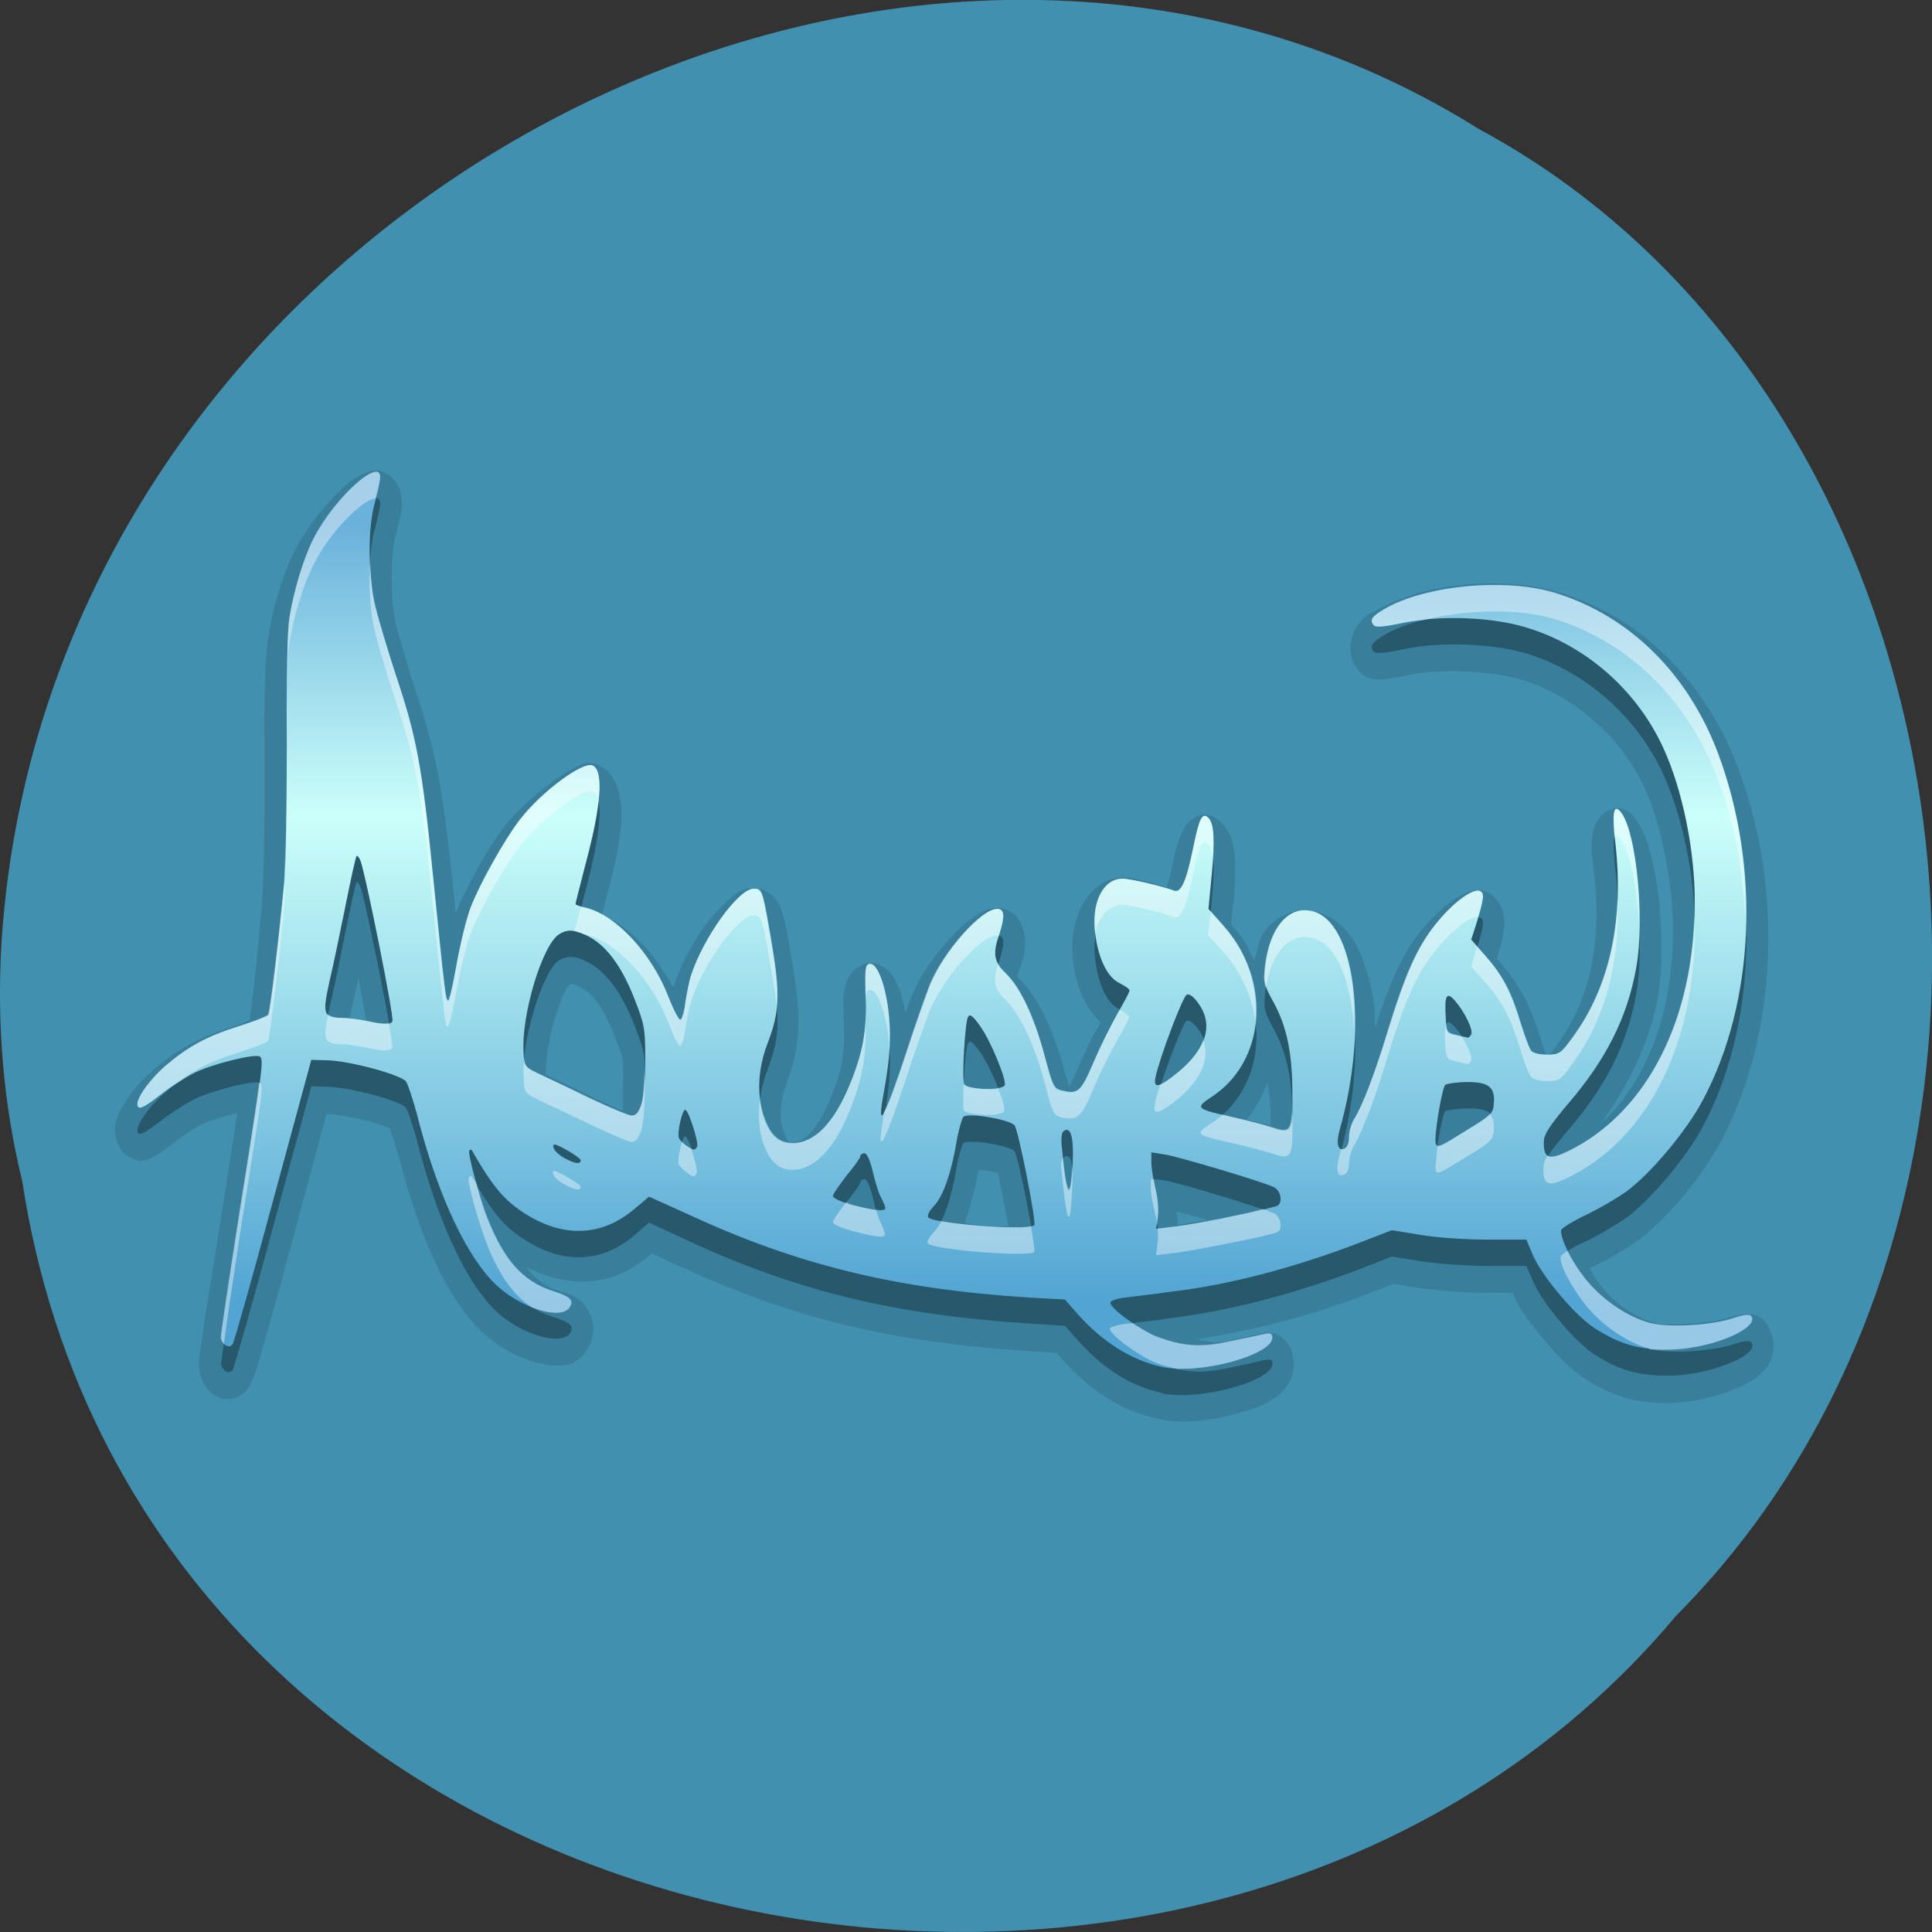 
<svg xmlns="http://www.w3.org/2000/svg" xmlns:xlink="http://www.w3.org/1999/xlink" width="16px" height="16px" viewBox="0 0 16 16" version="1.1">
<rect x="0" y="0" width="16" height="16" fill="#333333" stroke="none"/>
<defs>
<linearGradient id="linear0" gradientUnits="userSpaceOnUse" x1="0" y1="18" x2="0" y2="47.637" gradientTransform="matrix(0.176,0,0,0.217,-0.625,0.449)">
<stop offset="0" style="stop-color:rgb(41.569%,69.412%,85.882%);stop-opacity:1;"/>
<stop offset="0.374" style="stop-color:rgb(79.608%,100%,98.039%);stop-opacity:1;"/>
<stop offset="1" style="stop-color:rgb(32.157%,64.314%,82.745%);stop-opacity:1;"/>
</linearGradient>
</defs>
<g id="surface1">
<path style=" stroke:none;fill-rule:nonzero;fill:rgb(25.49%,56.471%,69.02%);fill-opacity:1;" d="M 0.184 9.781 C 1.176 16.285 9.988 18.027 13.879 13.383 C 17.305 9.938 16.453 3.336 12.25 1.07 C 7.426 -1.957 0.395 1.789 0.012 7.812 C -0.027 8.477 0.027 9.141 0.184 9.781 Z M 0.184 9.781 "/>
<path style=" stroke:none;fill-rule:nonzero;fill:rgb(0%,0%,0%);fill-opacity:0.122;" d="M 3.039 3.914 C 2.914 3.953 2.828 4.043 2.727 4.156 C 2.621 4.27 2.516 4.414 2.438 4.566 C 2.34 4.762 2.258 5.035 2.219 5.293 C 2.191 5.48 2.188 5.797 2.191 6.387 C 2.195 6.859 2.18 7.402 2.168 7.5 C 2.148 7.738 2.121 8.004 2.098 8.211 C 2.086 8.309 2.074 8.391 2.066 8.449 C 2.027 8.465 1.988 8.484 1.938 8.5 C 1.656 8.586 1.465 8.688 1.258 8.871 C 1.176 8.945 1.105 9.023 1.055 9.102 C 1.027 9.145 1 9.18 0.98 9.23 C 0.961 9.285 0.926 9.375 0.988 9.496 C 1.02 9.566 1.117 9.617 1.168 9.613 C 1.219 9.609 1.246 9.594 1.273 9.578 C 1.324 9.551 1.375 9.516 1.449 9.457 C 1.496 9.418 1.609 9.344 1.668 9.312 C 1.719 9.289 1.848 9.246 1.953 9.219 C 1.957 9.219 1.961 9.219 1.965 9.219 C 1.941 9.387 1.898 9.648 1.812 10.203 C 1.77 10.477 1.727 10.734 1.695 10.922 C 1.684 11.02 1.672 11.098 1.664 11.156 C 1.66 11.184 1.656 11.203 1.652 11.223 C 1.648 11.242 1.648 11.227 1.648 11.289 C 1.648 11.418 1.707 11.512 1.777 11.555 C 1.848 11.602 1.969 11.605 2.047 11.508 C 2.078 11.469 2.078 11.461 2.082 11.453 C 2.086 11.445 2.086 11.438 2.086 11.434 C 2.09 11.422 2.094 11.418 2.098 11.406 C 2.105 11.387 2.117 11.363 2.125 11.332 C 2.145 11.266 2.172 11.176 2.203 11.066 C 2.266 10.848 2.348 10.551 2.434 10.23 L 2.703 9.227 L 2.707 9.227 C 2.781 9.227 2.93 9.254 3.055 9.285 C 3.117 9.305 3.18 9.324 3.219 9.34 C 3.227 9.344 3.227 9.344 3.23 9.348 C 3.234 9.359 3.238 9.367 3.242 9.383 C 3.262 9.441 3.285 9.523 3.309 9.605 C 3.48 10.254 3.707 10.766 4 11.039 C 4.129 11.156 4.277 11.234 4.418 11.277 C 4.488 11.297 4.559 11.312 4.629 11.309 C 4.699 11.309 4.781 11.293 4.855 11.188 C 4.875 11.156 4.91 11.102 4.914 11.012 C 4.918 10.922 4.863 10.832 4.828 10.793 C 4.75 10.719 4.699 10.711 4.613 10.684 C 4.5 10.648 4.426 10.582 4.352 10.488 C 4.691 10.668 5.059 10.664 5.355 10.414 L 5.359 10.414 L 5.398 10.379 L 5.645 10.496 C 5.648 10.496 5.648 10.496 5.652 10.496 C 6.562 10.918 7.395 11.117 8.512 11.188 L 8.746 11.203 L 8.797 11.258 C 9.031 11.52 9.297 11.688 9.59 11.75 C 9.785 11.797 10.02 11.766 10.227 11.711 C 10.332 11.684 10.426 11.652 10.508 11.609 C 10.547 11.586 10.586 11.562 10.625 11.52 C 10.66 11.48 10.715 11.41 10.715 11.297 C 10.715 11.27 10.711 11.227 10.695 11.18 C 10.676 11.133 10.641 11.09 10.602 11.066 C 10.523 11.02 10.48 11.039 10.441 11.047 C 10.41 11.051 10.281 11.078 10.16 11.105 C 10.051 11.133 9.977 11.098 9.898 11.094 C 10.352 11.02 10.824 10.91 11.316 10.719 L 11.543 10.633 L 11.734 10.664 C 11.734 10.664 11.738 10.664 11.738 10.664 C 11.891 10.688 12.141 10.707 12.32 10.707 L 12.527 10.707 L 12.531 10.711 C 12.531 10.715 12.531 10.719 12.531 10.719 C 12.59 10.855 12.688 10.98 12.797 11.105 C 12.902 11.234 13.016 11.348 13.125 11.418 C 13.363 11.574 13.59 11.633 13.883 11.617 C 14.07 11.605 14.262 11.551 14.406 11.488 C 14.48 11.453 14.535 11.426 14.594 11.363 C 14.625 11.336 14.66 11.297 14.68 11.215 C 14.703 11.133 14.672 11.012 14.625 10.957 C 14.578 10.895 14.531 10.887 14.5 10.883 C 14.469 10.879 14.449 10.887 14.43 10.887 C 14.387 10.895 14.348 10.902 14.301 10.914 C 14.172 10.961 13.801 10.98 13.707 10.957 C 13.562 10.918 13.379 10.801 13.27 10.664 C 13.227 10.617 13.195 10.555 13.164 10.5 C 13.176 10.496 13.184 10.492 13.195 10.488 C 13.309 10.434 13.457 10.352 13.559 10.277 C 13.805 10.098 14.094 9.75 14.254 9.449 C 14.719 8.57 14.773 7.371 14.395 6.363 C 14.125 5.637 13.586 5.113 12.926 4.91 C 12.461 4.766 11.801 4.82 11.398 5.055 C 11.336 5.086 11.297 5.102 11.238 5.184 C 11.211 5.223 11.176 5.309 11.184 5.395 C 11.191 5.477 11.227 5.52 11.25 5.551 C 11.301 5.609 11.344 5.617 11.375 5.625 C 11.406 5.629 11.434 5.625 11.457 5.625 C 11.512 5.621 11.578 5.609 11.664 5.59 C 11.922 5.535 12.355 5.555 12.602 5.629 C 13.047 5.766 13.43 6.113 13.621 6.527 C 13.758 6.828 13.855 7.312 13.855 7.703 C 13.855 8.395 13.637 8.957 13.258 9.305 C 13.488 8.98 13.656 8.648 13.727 8.273 C 13.77 8.035 13.766 7.75 13.742 7.484 C 13.73 7.352 13.707 7.223 13.68 7.113 C 13.652 7 13.625 6.898 13.559 6.805 C 13.531 6.77 13.516 6.711 13.406 6.695 C 13.352 6.691 13.273 6.73 13.242 6.777 C 13.207 6.828 13.195 6.871 13.191 6.902 C 13.168 7.023 13.188 7.098 13.203 7.242 C 13.266 7.828 13.164 8.281 12.898 8.648 C 12.848 8.723 12.816 8.742 12.828 8.734 C 12.84 8.727 12.859 8.727 12.812 8.727 C 12.809 8.727 12.805 8.73 12.801 8.727 C 12.789 8.695 12.773 8.656 12.762 8.613 C 12.68 8.34 12.582 8.148 12.422 7.969 L 12.395 7.941 C 12.426 7.84 12.445 7.777 12.453 7.695 C 12.461 7.656 12.465 7.598 12.438 7.527 C 12.41 7.453 12.355 7.406 12.32 7.391 C 12.238 7.352 12.188 7.379 12.141 7.398 C 12.094 7.414 12.051 7.441 12.008 7.473 C 11.926 7.535 11.844 7.613 11.762 7.715 C 11.613 7.898 11.508 8.148 11.387 8.512 C 11.383 8.457 11.387 8.395 11.383 8.34 C 11.355 8.152 11.312 7.977 11.234 7.832 C 11.156 7.688 11.031 7.578 10.887 7.547 C 10.738 7.516 10.582 7.578 10.48 7.703 C 10.426 7.766 10.418 7.871 10.387 7.953 C 10.344 7.875 10.316 7.793 10.254 7.723 L 10.195 7.656 L 10.211 7.492 C 10.211 7.492 10.215 7.492 10.215 7.492 C 10.23 7.34 10.23 7.227 10.227 7.125 C 10.223 7.023 10.207 6.906 10.121 6.82 C 10.09 6.785 10.023 6.734 9.941 6.75 C 9.859 6.77 9.816 6.84 9.793 6.887 C 9.746 6.98 9.73 7.059 9.703 7.188 C 9.688 7.277 9.672 7.309 9.66 7.348 C 9.617 7.336 9.582 7.32 9.535 7.309 C 9.445 7.285 9.379 7.27 9.297 7.266 C 9.164 7.266 9.039 7.359 8.969 7.484 C 8.898 7.613 8.871 7.766 8.883 7.926 C 8.902 8.152 8.984 8.344 9.117 8.469 C 9.113 8.473 9.113 8.473 9.109 8.477 C 9.047 8.582 8.961 8.762 8.902 8.906 C 8.867 8.98 8.867 8.98 8.855 9 C 8.848 8.969 8.844 8.969 8.824 8.898 C 8.73 8.551 8.609 8.27 8.438 8.102 C 8.402 8.066 8.414 8.07 8.418 8.098 C 8.422 8.121 8.418 8.109 8.438 8.043 C 8.469 7.957 8.496 7.887 8.488 7.77 C 8.484 7.711 8.457 7.633 8.406 7.578 C 8.355 7.527 8.297 7.52 8.258 7.52 C 8.16 7.52 8.102 7.566 8.039 7.613 C 7.973 7.66 7.91 7.723 7.852 7.789 C 7.727 7.926 7.613 8.09 7.543 8.266 C 7.531 8.289 7.512 8.359 7.5 8.395 C 7.484 8.324 7.473 8.25 7.449 8.191 C 7.43 8.145 7.406 8.094 7.367 8.051 C 7.324 8.004 7.25 7.961 7.168 7.98 C 7.141 7.988 7.078 8.016 7.043 8.07 C 7.004 8.125 6.996 8.172 6.992 8.211 C 6.98 8.289 6.984 8.355 6.988 8.469 C 6.996 8.73 6.977 8.863 6.875 9.102 C 6.762 9.375 6.652 9.461 6.562 9.461 C 6.535 9.461 6.535 9.461 6.531 9.453 C 6.523 9.449 6.512 9.43 6.492 9.379 C 6.449 9.27 6.453 9.133 6.52 8.957 C 6.625 8.676 6.637 8.434 6.574 8.055 C 6.531 7.797 6.516 7.676 6.48 7.566 C 6.465 7.512 6.434 7.441 6.371 7.398 C 6.309 7.352 6.258 7.355 6.238 7.355 C 6.129 7.355 6.074 7.418 6.012 7.473 C 5.953 7.527 5.895 7.59 5.836 7.668 C 5.73 7.816 5.637 7.996 5.574 8.176 C 5.422 7.898 5.223 7.676 4.984 7.578 C 4.996 7.531 5.008 7.488 5.023 7.43 C 5.09 7.184 5.133 6.98 5.145 6.812 C 5.148 6.727 5.145 6.656 5.129 6.574 C 5.109 6.492 5.062 6.387 4.973 6.344 C 4.848 6.285 4.797 6.34 4.738 6.371 C 4.676 6.402 4.617 6.441 4.551 6.492 C 4.418 6.594 4.277 6.715 4.172 6.852 C 4.031 7.035 3.871 7.332 3.773 7.566 C 3.77 7.52 3.77 7.527 3.766 7.477 C 3.668 6.531 3.621 6.258 3.438 5.711 C 3.371 5.5 3.289 5.219 3.273 5.148 C 3.23 4.934 3.238 4.578 3.273 4.449 C 3.289 4.398 3.297 4.348 3.309 4.305 C 3.316 4.262 3.328 4.25 3.328 4.176 C 3.328 4.141 3.324 4.098 3.309 4.047 C 3.289 4 3.25 3.949 3.207 3.926 C 3.129 3.875 3.074 3.898 3.039 3.91 Z M 2.969 8.105 C 2.992 8.23 3.016 8.348 3.031 8.449 C 2.988 8.441 2.945 8.434 2.895 8.43 C 2.898 8.418 2.898 8.418 2.902 8.402 C 2.914 8.336 2.945 8.211 2.969 8.105 Z M 4.73 8.145 C 4.875 8.184 4.98 8.293 5.094 8.594 C 5.172 8.793 5.16 8.73 5.16 8.996 C 5.16 9.074 5.16 9.145 5.156 9.199 C 5.094 9.172 5.012 9.137 4.93 9.098 C 4.758 9.012 4.57 8.926 4.52 8.898 C 4.516 8.805 4.543 8.605 4.594 8.438 C 4.621 8.352 4.652 8.27 4.676 8.215 C 4.703 8.16 4.734 8.137 4.711 8.152 C 4.723 8.145 4.73 8.145 4.73 8.145 Z M 2.129 8.422 C 2.133 8.422 2.133 8.43 2.129 8.43 C 2.129 8.43 2.121 8.438 2.121 8.438 C 2.121 8.438 2.129 8.422 2.129 8.422 Z M 12.117 8.605 C 12.113 8.617 12.098 8.629 12.086 8.641 C 12.082 8.641 12.082 8.641 12.078 8.641 L 12.078 8.648 C 12.066 8.656 12.062 8.668 12.047 8.676 C 12.043 8.676 12.043 8.676 12.043 8.676 C 12.035 8.676 12.035 8.672 12.031 8.676 C 12.031 8.668 12.027 8.672 12.031 8.668 C 12.039 8.652 12.047 8.648 12.051 8.641 C 12.059 8.637 12.062 8.625 12.07 8.621 C 12.07 8.617 12.082 8.617 12.086 8.613 C 12.09 8.609 12.109 8.613 12.117 8.605 Z M 10.496 8.961 C 10.512 9.051 10.523 9.141 10.523 9.273 C 10.523 9.297 10.523 9.301 10.523 9.32 C 10.465 9.305 10.398 9.289 10.324 9.273 C 10.402 9.176 10.457 9.078 10.496 8.961 Z M 5.75 9.516 C 5.777 9.52 5.766 9.523 5.77 9.523 C 5.805 9.586 5.793 9.57 5.789 9.578 C 5.781 9.59 5.77 9.602 5.75 9.613 C 5.746 9.613 5.746 9.609 5.742 9.613 C 5.723 9.625 5.688 9.621 5.656 9.617 C 5.645 9.617 5.637 9.625 5.621 9.617 C 5.617 9.617 5.621 9.613 5.617 9.613 C 5.621 9.605 5.613 9.609 5.617 9.598 C 5.625 9.582 5.629 9.578 5.641 9.566 C 5.652 9.551 5.668 9.512 5.75 9.516 Z M 4.75 9.641 C 4.762 9.684 4.754 9.801 4.711 9.855 C 4.676 9.898 4.664 9.887 4.645 9.891 C 4.637 9.871 4.629 9.871 4.629 9.828 C 4.629 9.773 4.68 9.672 4.727 9.645 C 4.734 9.645 4.73 9.648 4.738 9.645 C 4.742 9.645 4.742 9.641 4.75 9.641 Z M 8.102 9.688 C 8.125 9.688 8.141 9.691 8.164 9.695 C 8.199 9.699 8.234 9.707 8.262 9.715 C 8.266 9.723 8.266 9.73 8.27 9.742 C 8.285 9.812 8.305 9.91 8.324 10.008 C 8.332 10.062 8.34 10.105 8.352 10.156 C 8.285 10.156 8.219 10.156 8.141 10.148 C 8.086 10.145 8.039 10.137 7.988 10.129 C 8.031 10.008 8.07 9.875 8.098 9.715 C 8.098 9.703 8.102 9.695 8.102 9.688 Z M 9.742 10.035 C 9.809 10.051 9.883 10.07 10 10.102 C 9.906 10.117 9.801 10.137 9.754 10.145 C 9.75 10.105 9.75 10.07 9.742 10.035 Z M 9.742 10.035 "/>
<path style=" stroke:none;fill-rule:nonzero;fill:rgb(0%,0%,0%);fill-opacity:0.302;" d="M 9.621 11.535 C 9.363 11.48 9.125 11.328 8.918 11.09 L 8.82 10.98 L 8.527 10.961 C 7.422 10.891 6.609 10.695 5.711 10.281 L 5.375 10.125 L 5.254 10.23 C 4.988 10.457 4.672 10.473 4.355 10.273 C 4.18 10.164 4.082 10.051 3.906 9.742 C 3.902 9.734 3.895 9.738 3.887 9.746 C 3.871 9.77 3.969 10.133 4.043 10.316 C 4.18 10.656 4.332 10.828 4.57 10.902 C 4.73 10.953 4.758 10.984 4.719 11.043 C 4.648 11.148 4.312 11.051 4.113 10.863 C 3.875 10.641 3.645 10.16 3.477 9.535 C 3.434 9.363 3.379 9.199 3.363 9.176 C 3.324 9.117 2.91 9.008 2.719 9 L 2.578 8.996 L 2.262 10.16 C 2.09 10.797 1.938 11.332 1.926 11.348 C 1.895 11.387 1.832 11.348 1.832 11.289 C 1.832 11.262 1.902 10.793 1.988 10.242 C 2.18 9.039 2.184 8.992 2.152 8.969 C 2.113 8.941 1.754 9.031 1.605 9.105 C 1.535 9.141 1.422 9.215 1.352 9.266 C 1.207 9.379 1.156 9.41 1.141 9.379 C 1.117 9.332 1.223 9.176 1.359 9.055 C 1.555 8.883 1.711 8.797 1.984 8.711 C 2.105 8.676 2.211 8.633 2.223 8.621 C 2.238 8.602 2.309 8.012 2.355 7.523 C 2.367 7.379 2.375 6.867 2.375 6.387 C 2.371 5.801 2.379 5.453 2.398 5.332 C 2.434 5.109 2.512 4.844 2.594 4.684 C 2.762 4.348 3.152 3.992 3.148 4.172 C 3.148 4.199 3.129 4.293 3.105 4.375 C 3.047 4.582 3.047 4.941 3.102 5.203 C 3.125 5.312 3.203 5.578 3.273 5.793 C 3.453 6.328 3.496 6.562 3.59 7.508 C 3.688 8.465 3.691 8.504 3.715 8.504 C 3.723 8.504 3.754 8.367 3.781 8.203 C 3.812 8.039 3.863 7.828 3.898 7.734 C 3.969 7.547 4.176 7.176 4.305 7.008 C 4.48 6.777 4.828 6.52 4.91 6.555 C 5 6.598 4.98 6.887 4.852 7.363 C 4.805 7.547 4.766 7.699 4.766 7.707 C 4.766 7.711 4.801 7.723 4.848 7.734 C 5.098 7.789 5.398 8.109 5.535 8.469 C 5.578 8.582 5.625 8.668 5.637 8.664 C 5.652 8.656 5.668 8.594 5.676 8.52 C 5.688 8.445 5.707 8.344 5.723 8.297 C 5.824 7.984 6.117 7.578 6.242 7.578 C 6.316 7.578 6.316 7.582 6.402 8.094 C 6.461 8.457 6.453 8.605 6.355 8.863 C 6.273 9.078 6.266 9.297 6.332 9.477 C 6.383 9.621 6.453 9.684 6.566 9.684 C 6.746 9.684 6.906 9.52 7.035 9.203 C 7.145 8.941 7.18 8.754 7.168 8.465 C 7.164 8.242 7.168 8.211 7.199 8.199 C 7.258 8.188 7.324 8.344 7.355 8.566 C 7.383 8.773 7.375 8.961 7.32 9.258 C 7.254 9.613 7.328 9.48 7.512 8.918 C 7.586 8.699 7.672 8.449 7.707 8.367 C 7.82 8.094 8.129 7.746 8.258 7.746 C 8.32 7.746 8.324 7.805 8.277 7.953 C 8.219 8.117 8.23 8.18 8.332 8.277 C 8.453 8.398 8.566 8.641 8.652 8.961 C 8.723 9.219 8.73 9.234 8.801 9.25 C 8.93 9.281 8.953 9.258 9.059 9.008 C 9.117 8.879 9.207 8.695 9.258 8.605 C 9.312 8.512 9.355 8.43 9.355 8.418 C 9.355 8.41 9.316 8.383 9.27 8.359 C 9.164 8.309 9.086 8.137 9.066 7.906 C 9.047 7.668 9.145 7.492 9.297 7.492 C 9.363 7.496 9.629 7.559 9.723 7.594 C 9.781 7.617 9.824 7.516 9.883 7.238 C 9.93 6.996 9.957 6.941 10.008 6.992 C 10.055 7.043 10.062 7.172 10.035 7.465 L 10.008 7.746 L 10.137 7.887 C 10.535 8.336 10.484 9.008 10.031 9.305 C 9.895 9.391 9.902 9.398 10.219 9.473 C 10.324 9.496 10.465 9.531 10.527 9.555 C 10.699 9.609 10.707 9.594 10.703 9.27 C 10.703 8.938 10.656 8.715 10.543 8.512 C 10.469 8.375 10.465 8.352 10.477 8.23 C 10.512 7.902 10.664 7.719 10.859 7.762 C 11.223 7.836 11.336 8.719 11.098 9.562 C 11.062 9.684 11.078 9.758 11.137 9.73 C 11.16 9.719 11.172 9.68 11.172 9.633 C 11.172 9.586 11.191 9.52 11.215 9.484 C 11.285 9.375 11.391 9.094 11.492 8.766 C 11.641 8.281 11.738 8.062 11.891 7.871 C 12.031 7.695 12.199 7.57 12.258 7.598 C 12.297 7.617 12.289 7.66 12.227 7.867 L 12.184 8 L 12.301 8.133 C 12.445 8.293 12.516 8.43 12.594 8.688 C 12.629 8.793 12.664 8.898 12.68 8.918 C 12.691 8.938 12.75 8.953 12.812 8.953 C 12.914 8.953 12.926 8.945 13.035 8.797 C 13.332 8.379 13.449 7.848 13.379 7.211 C 13.348 6.941 13.363 6.863 13.43 6.953 C 13.555 7.125 13.621 7.836 13.551 8.23 C 13.477 8.645 13.301 8.996 12.98 9.367 C 12.824 9.555 12.785 9.609 12.785 9.68 C 12.785 9.816 12.828 9.828 12.992 9.746 C 13.641 9.426 14.035 8.652 14.035 7.699 C 14.039 7.266 13.934 6.762 13.777 6.418 C 13.559 5.938 13.137 5.566 12.648 5.414 C 12.363 5.328 11.926 5.312 11.633 5.375 C 11.465 5.41 11.391 5.418 11.375 5.395 C 11.34 5.352 11.363 5.316 11.473 5.254 C 11.809 5.062 12.48 5.004 12.887 5.129 C 13.5 5.32 13.984 5.801 14.23 6.461 C 14.582 7.398 14.531 8.523 14.105 9.324 C 13.973 9.578 13.668 9.938 13.469 10.086 C 13.387 10.141 13.238 10.23 13.133 10.281 C 13.027 10.328 12.938 10.383 12.93 10.402 C 12.914 10.461 13.02 10.676 13.141 10.824 C 13.281 10.992 13.484 11.125 13.668 11.172 C 13.824 11.215 14.176 11.191 14.355 11.133 C 14.438 11.105 14.488 11.098 14.504 11.117 C 14.578 11.211 14.211 11.371 13.879 11.391 C 13.602 11.402 13.426 11.359 13.207 11.219 C 13.047 11.117 12.773 10.793 12.695 10.609 L 12.641 10.484 L 12.32 10.484 C 12.145 10.484 11.895 10.465 11.766 10.445 L 11.527 10.406 L 11.266 10.508 C 10.715 10.719 10.184 10.855 9.684 10.918 C 9.547 10.938 9.383 10.957 9.316 10.965 C 9.25 10.973 9.195 10.992 9.195 11.004 C 9.195 11.055 9.438 11.23 9.574 11.285 C 9.801 11.371 9.953 11.379 10.195 11.324 C 10.316 11.301 10.441 11.27 10.477 11.262 C 10.523 11.254 10.539 11.262 10.539 11.293 C 10.539 11.441 9.922 11.605 9.621 11.539 Z M 8.566 10.363 C 8.582 10.332 8.434 9.574 8.402 9.535 C 8.363 9.484 8.008 9.43 7.977 9.469 C 7.965 9.484 7.938 9.578 7.922 9.668 C 7.879 9.93 7.809 10.129 7.734 10.207 C 7.695 10.246 7.676 10.285 7.688 10.301 C 7.73 10.355 8.543 10.41 8.566 10.363 Z M 10.238 10.285 C 10.414 10.246 10.57 10.211 10.582 10.203 C 10.625 10.168 10.605 10.074 10.551 10.051 C 10.453 10.004 9.77 9.797 9.652 9.777 L 9.535 9.762 L 9.535 9.844 C 9.535 9.891 9.551 9.988 9.57 10.066 C 9.59 10.145 9.598 10.242 9.59 10.297 L 9.574 10.391 L 9.742 10.371 C 9.836 10.359 10.059 10.32 10.238 10.285 Z M 7.332 10.223 C 7.332 10.211 7.316 10.176 7.301 10.145 C 7.281 10.113 7.25 10.016 7.23 9.926 C 7.207 9.828 7.18 9.766 7.16 9.766 C 7.141 9.766 7.125 9.777 7.125 9.793 C 7.125 9.805 7.074 9.879 7.012 9.953 C 6.953 10.027 6.898 10.105 6.898 10.121 C 6.898 10.141 6.973 10.172 7.062 10.195 C 7.258 10.246 7.332 10.254 7.332 10.223 Z M 8.883 9.859 C 8.895 9.637 8.867 9.539 8.809 9.586 C 8.789 9.602 8.785 9.652 8.797 9.75 C 8.836 10.145 8.867 10.184 8.883 9.859 Z M 4.809 9.828 C 4.809 9.801 4.598 9.68 4.586 9.699 C 4.566 9.719 4.613 9.773 4.68 9.812 C 4.762 9.855 4.809 9.859 4.809 9.828 Z M 5.773 9.715 C 5.789 9.684 5.707 9.422 5.676 9.41 C 5.652 9.398 5.602 9.609 5.625 9.648 C 5.641 9.676 5.719 9.738 5.746 9.738 C 5.754 9.738 5.766 9.727 5.773 9.715 Z M 12.148 9.578 C 12.348 9.457 12.367 9.438 12.371 9.355 C 12.383 9.219 12.332 9.176 12.152 9.18 C 12.07 9.18 11.988 9.191 11.969 9.203 C 11.941 9.227 11.871 9.648 11.891 9.691 C 11.906 9.723 11.922 9.719 12.148 9.578 Z M 5.312 9.367 C 5.332 9.312 5.344 9.172 5.344 8.996 C 5.344 8.73 5.336 8.703 5.258 8.5 C 5.129 8.168 4.973 7.984 4.77 7.93 C 4.723 7.918 4.676 7.926 4.629 7.953 C 4.492 8.043 4.316 8.625 4.336 8.926 C 4.34 9.043 4.348 9.051 4.445 9.098 C 4.5 9.125 4.691 9.219 4.863 9.301 C 5.039 9.387 5.203 9.457 5.23 9.457 C 5.266 9.457 5.289 9.43 5.312 9.367 Z M 8.32 9.207 C 8.34 9.164 8.203 8.832 8.113 8.707 C 8.055 8.629 8.031 8.609 8.016 8.641 C 7.992 8.684 7.965 9.137 7.984 9.191 C 7.996 9.242 8.297 9.254 8.32 9.207 Z M 9.762 9.094 C 9.992 8.902 10.051 8.699 9.926 8.527 C 9.887 8.473 9.848 8.445 9.828 8.453 C 9.793 8.469 9.602 8.984 9.57 9.133 C 9.547 9.238 9.598 9.227 9.762 9.094 Z M 12.184 8.785 C 12.203 8.75 12.129 8.598 12.051 8.508 C 11.98 8.426 11.961 8.461 11.973 8.648 C 11.98 8.766 11.984 8.773 12.059 8.789 C 12.102 8.797 12.145 8.809 12.156 8.809 C 12.164 8.812 12.176 8.801 12.184 8.785 Z M 3.25 8.672 C 3.266 8.645 3.023 7.43 2.984 7.344 C 2.973 7.316 2.957 7.297 2.953 7.305 C 2.945 7.312 2.906 7.496 2.863 7.707 C 2.82 7.922 2.762 8.207 2.73 8.34 C 2.668 8.621 2.676 8.645 2.832 8.648 C 2.887 8.648 2.98 8.66 3.035 8.672 C 3.184 8.703 3.234 8.703 3.25 8.672 Z M 3.25 8.672 "/>
<path style=" stroke:none;fill-rule:nonzero;fill:url(#linear0);" d="M 9.621 11.32 C 9.363 11.262 9.125 11.109 8.918 10.875 L 8.82 10.762 L 8.527 10.746 C 7.422 10.676 6.609 10.477 5.711 10.062 L 5.375 9.91 L 5.254 10.012 C 4.988 10.238 4.672 10.254 4.355 10.055 C 4.18 9.945 4.082 9.832 3.906 9.523 C 3.902 9.52 3.895 9.52 3.887 9.527 C 3.871 9.551 3.969 9.914 4.043 10.098 C 4.18 10.438 4.332 10.609 4.57 10.688 C 4.73 10.738 4.758 10.766 4.719 10.828 C 4.648 10.934 4.312 10.832 4.113 10.645 C 3.875 10.422 3.645 9.941 3.477 9.32 C 3.434 9.145 3.379 8.98 3.363 8.957 C 3.324 8.902 2.91 8.789 2.719 8.781 L 2.578 8.777 L 2.262 9.941 C 2.09 10.582 1.938 11.117 1.926 11.133 C 1.895 11.172 1.832 11.133 1.832 11.074 C 1.832 11.047 1.902 10.574 1.988 10.027 C 2.18 8.82 2.184 8.777 2.152 8.75 C 2.113 8.723 1.754 8.812 1.605 8.887 C 1.535 8.922 1.422 8.996 1.352 9.051 C 1.207 9.164 1.156 9.191 1.141 9.16 C 1.117 9.113 1.223 8.961 1.359 8.836 C 1.555 8.668 1.711 8.582 1.984 8.496 C 2.105 8.457 2.211 8.418 2.223 8.406 C 2.238 8.387 2.309 7.793 2.355 7.309 C 2.367 7.164 2.375 6.652 2.375 6.172 C 2.371 5.582 2.379 5.238 2.398 5.117 C 2.434 4.895 2.512 4.629 2.594 4.465 C 2.762 4.133 3.152 3.773 3.148 3.957 C 3.148 3.984 3.129 4.074 3.105 4.16 C 3.047 4.363 3.047 4.723 3.102 4.988 C 3.125 5.094 3.203 5.359 3.273 5.574 C 3.453 6.109 3.496 6.344 3.59 7.289 C 3.688 8.246 3.691 8.285 3.715 8.285 C 3.723 8.285 3.754 8.152 3.781 7.988 C 3.812 7.82 3.863 7.609 3.898 7.516 C 3.969 7.328 4.176 6.957 4.305 6.789 C 4.48 6.559 4.828 6.301 4.91 6.34 C 5 6.383 4.98 6.668 4.852 7.145 C 4.805 7.328 4.766 7.48 4.766 7.488 C 4.766 7.492 4.801 7.508 4.848 7.516 C 5.098 7.574 5.398 7.895 5.535 8.254 C 5.578 8.363 5.625 8.453 5.637 8.445 C 5.652 8.441 5.668 8.375 5.676 8.301 C 5.688 8.227 5.707 8.125 5.723 8.078 C 5.824 7.766 6.117 7.359 6.242 7.359 C 6.316 7.359 6.316 7.363 6.402 7.875 C 6.461 8.242 6.453 8.391 6.355 8.645 C 6.273 8.863 6.266 9.078 6.332 9.258 C 6.383 9.402 6.453 9.465 6.566 9.465 C 6.746 9.465 6.906 9.301 7.035 8.988 C 7.145 8.727 7.18 8.535 7.168 8.25 C 7.164 8.023 7.168 7.992 7.199 7.984 C 7.258 7.969 7.324 8.125 7.355 8.352 C 7.383 8.555 7.375 8.742 7.32 9.043 C 7.254 9.395 7.328 9.262 7.512 8.703 C 7.586 8.48 7.672 8.23 7.707 8.148 C 7.82 7.875 8.129 7.527 8.258 7.527 C 8.32 7.527 8.324 7.59 8.277 7.734 C 8.219 7.898 8.23 7.965 8.332 8.062 C 8.453 8.18 8.566 8.422 8.652 8.746 C 8.723 9.004 8.73 9.016 8.801 9.031 C 8.93 9.062 8.953 9.043 9.059 8.793 C 9.117 8.66 9.207 8.48 9.258 8.387 C 9.312 8.297 9.355 8.211 9.355 8.203 C 9.355 8.191 9.316 8.164 9.27 8.141 C 9.164 8.09 9.086 7.918 9.066 7.691 C 9.047 7.453 9.145 7.277 9.297 7.277 C 9.363 7.277 9.629 7.34 9.723 7.375 C 9.781 7.398 9.824 7.301 9.883 7.02 C 9.93 6.777 9.957 6.723 10.008 6.773 C 10.055 6.824 10.062 6.957 10.035 7.246 L 10.008 7.527 L 10.137 7.672 C 10.535 8.121 10.484 8.793 10.031 9.086 C 9.895 9.176 9.902 9.184 10.219 9.254 C 10.324 9.277 10.465 9.316 10.527 9.336 C 10.699 9.395 10.707 9.379 10.703 9.055 C 10.703 8.719 10.656 8.496 10.543 8.293 C 10.469 8.16 10.465 8.133 10.477 8.012 C 10.512 7.688 10.664 7.504 10.859 7.543 C 11.223 7.621 11.336 8.5 11.098 9.344 C 11.062 9.469 11.078 9.539 11.137 9.512 C 11.16 9.504 11.172 9.465 11.172 9.414 C 11.172 9.371 11.191 9.305 11.215 9.266 C 11.285 9.16 11.391 8.875 11.492 8.547 C 11.641 8.062 11.738 7.844 11.891 7.652 C 12.031 7.477 12.199 7.352 12.258 7.379 C 12.297 7.398 12.289 7.445 12.227 7.648 L 12.184 7.781 L 12.301 7.914 C 12.445 8.078 12.516 8.211 12.594 8.469 C 12.629 8.578 12.664 8.68 12.68 8.699 C 12.691 8.719 12.75 8.734 12.812 8.734 C 12.914 8.734 12.926 8.727 13.035 8.578 C 13.332 8.164 13.449 7.629 13.379 6.992 C 13.348 6.723 13.363 6.645 13.43 6.734 C 13.555 6.91 13.621 7.617 13.551 8.012 C 13.477 8.426 13.301 8.777 12.98 9.148 C 12.824 9.336 12.785 9.395 12.785 9.461 C 12.785 9.598 12.828 9.609 12.992 9.531 C 13.641 9.211 14.035 8.438 14.035 7.484 C 14.039 7.051 13.934 6.543 13.777 6.199 C 13.559 5.719 13.137 5.348 12.648 5.199 C 12.363 5.109 11.926 5.094 11.633 5.156 C 11.465 5.191 11.391 5.199 11.375 5.176 C 11.34 5.133 11.363 5.102 11.473 5.039 C 11.809 4.844 12.48 4.785 12.887 4.914 C 13.5 5.102 13.984 5.582 14.23 6.246 C 14.582 7.184 14.531 8.305 14.105 9.105 C 13.973 9.359 13.668 9.723 13.469 9.867 C 13.387 9.926 13.238 10.012 13.133 10.062 C 13.027 10.113 12.938 10.168 12.93 10.184 C 12.914 10.246 13.02 10.457 13.141 10.605 C 13.281 10.773 13.484 10.906 13.668 10.957 C 13.824 10.996 14.176 10.977 14.355 10.914 C 14.438 10.887 14.488 10.883 14.504 10.898 C 14.578 10.992 14.211 11.156 13.879 11.172 C 13.602 11.188 13.426 11.141 13.207 11 C 13.047 10.898 12.773 10.574 12.695 10.395 L 12.641 10.266 L 12.32 10.266 C 12.145 10.266 11.895 10.25 11.766 10.227 L 11.527 10.188 L 11.266 10.289 C 10.715 10.5 10.184 10.641 9.684 10.699 C 9.547 10.719 9.383 10.738 9.316 10.746 C 9.25 10.754 9.195 10.773 9.195 10.789 C 9.195 10.836 9.438 11.012 9.574 11.066 C 9.801 11.152 9.953 11.164 10.195 11.109 C 10.316 11.082 10.441 11.055 10.477 11.047 C 10.523 11.035 10.539 11.043 10.539 11.078 C 10.539 11.223 9.922 11.387 9.621 11.32 Z M 8.566 10.145 C 8.582 10.113 8.434 9.355 8.402 9.32 C 8.363 9.27 8.008 9.211 7.977 9.25 C 7.965 9.27 7.938 9.359 7.922 9.453 C 7.879 9.715 7.809 9.91 7.734 9.988 C 7.695 10.027 7.676 10.07 7.688 10.082 C 7.73 10.137 8.543 10.195 8.566 10.145 Z M 10.238 10.066 C 10.414 10.031 10.57 9.992 10.582 9.984 C 10.625 9.953 10.605 9.859 10.551 9.832 C 10.453 9.785 9.77 9.582 9.652 9.562 L 9.535 9.543 L 9.535 9.625 C 9.535 9.672 9.551 9.773 9.57 9.848 C 9.59 9.926 9.598 10.023 9.59 10.078 L 9.574 10.176 L 9.742 10.156 C 9.836 10.145 10.059 10.105 10.238 10.066 Z M 7.332 10.004 C 7.332 9.992 7.316 9.957 7.301 9.926 C 7.281 9.895 7.25 9.797 7.23 9.711 C 7.207 9.613 7.18 9.551 7.16 9.551 C 7.141 9.551 7.125 9.562 7.125 9.574 C 7.125 9.59 7.074 9.66 7.012 9.734 C 6.953 9.812 6.898 9.887 6.898 9.906 C 6.898 9.922 6.973 9.957 7.062 9.98 C 7.258 10.027 7.332 10.035 7.332 10.004 Z M 8.883 9.641 C 8.895 9.418 8.867 9.324 8.809 9.367 C 8.789 9.383 8.785 9.434 8.797 9.531 C 8.836 9.926 8.867 9.965 8.883 9.641 Z M 4.809 9.609 C 4.809 9.586 4.598 9.461 4.586 9.48 C 4.566 9.504 4.613 9.559 4.68 9.594 C 4.762 9.637 4.809 9.645 4.809 9.609 Z M 5.773 9.5 C 5.789 9.469 5.707 9.203 5.676 9.191 C 5.652 9.18 5.602 9.391 5.625 9.43 C 5.641 9.461 5.719 9.52 5.746 9.52 C 5.754 9.52 5.766 9.512 5.773 9.496 Z M 12.148 9.359 C 12.348 9.238 12.367 9.219 12.371 9.141 C 12.383 9.004 12.332 8.961 12.152 8.961 C 12.07 8.961 11.988 8.973 11.969 8.984 C 11.941 9.012 11.871 9.43 11.891 9.473 C 11.906 9.508 11.922 9.5 12.148 9.359 Z M 5.312 9.148 C 5.332 9.094 5.344 8.953 5.344 8.777 C 5.344 8.512 5.336 8.484 5.258 8.281 C 5.129 7.949 4.973 7.766 4.77 7.715 C 4.723 7.699 4.676 7.707 4.629 7.738 C 4.492 7.824 4.316 8.406 4.336 8.711 C 4.34 8.828 4.348 8.836 4.445 8.883 C 4.5 8.91 4.691 9 4.863 9.086 C 5.039 9.168 5.203 9.238 5.23 9.238 C 5.266 9.242 5.289 9.215 5.312 9.148 Z M 8.32 8.988 C 8.34 8.949 8.203 8.613 8.113 8.492 C 8.055 8.41 8.031 8.395 8.016 8.422 C 7.992 8.469 7.965 8.918 7.984 8.977 C 7.996 9.023 8.297 9.035 8.32 8.988 Z M 9.762 8.875 C 9.992 8.684 10.051 8.484 9.926 8.312 C 9.887 8.254 9.848 8.227 9.828 8.238 C 9.793 8.254 9.602 8.766 9.57 8.918 C 9.547 9.02 9.598 9.012 9.762 8.875 Z M 12.184 8.566 C 12.203 8.531 12.129 8.379 12.051 8.289 C 11.98 8.207 11.961 8.242 11.973 8.43 C 11.98 8.547 11.984 8.555 12.059 8.57 C 12.102 8.582 12.145 8.59 12.156 8.594 C 12.164 8.594 12.176 8.582 12.184 8.566 Z M 3.25 8.457 C 3.266 8.426 3.023 7.215 2.984 7.125 C 2.973 7.098 2.957 7.082 2.953 7.09 C 2.945 7.098 2.906 7.277 2.863 7.492 C 2.82 7.703 2.762 7.988 2.73 8.121 C 2.668 8.402 2.676 8.426 2.832 8.43 C 2.887 8.43 2.98 8.441 3.035 8.453 C 3.184 8.488 3.234 8.488 3.25 8.457 Z M 3.25 8.457 "/>
<path style=" stroke:none;fill-rule:nonzero;fill:rgb(100%,100%,100%);fill-opacity:0.4;" d="M 3.086 3.914 C 2.969 3.953 2.719 4.215 2.594 4.465 C 2.512 4.625 2.43 4.895 2.395 5.117 C 2.383 5.195 2.379 5.41 2.379 5.688 C 2.383 5.512 2.383 5.395 2.395 5.332 C 2.43 5.109 2.512 4.844 2.594 4.68 C 2.727 4.41 3.008 4.129 3.109 4.129 C 3.129 4.055 3.148 3.977 3.148 3.953 C 3.148 3.906 3.125 3.898 3.086 3.914 Z M 3.066 4.66 C 3.055 4.84 3.062 5.039 3.098 5.203 C 3.121 5.312 3.203 5.578 3.273 5.793 C 3.453 6.328 3.492 6.562 3.586 7.508 C 3.684 8.465 3.688 8.504 3.707 8.504 C 3.719 8.504 3.75 8.371 3.781 8.207 C 3.809 8.043 3.859 7.832 3.895 7.738 C 3.965 7.551 4.172 7.18 4.301 7.012 C 4.48 6.781 4.828 6.52 4.906 6.555 C 4.93 6.566 4.949 6.594 4.957 6.629 C 4.973 6.469 4.957 6.363 4.906 6.34 C 4.828 6.301 4.48 6.566 4.301 6.793 C 4.172 6.961 3.965 7.332 3.895 7.52 C 3.859 7.613 3.809 7.824 3.781 7.988 C 3.75 8.152 3.719 8.289 3.707 8.289 C 3.688 8.289 3.684 8.246 3.586 7.289 C 3.492 6.344 3.453 6.113 3.273 5.578 C 3.203 5.363 3.121 5.094 3.098 4.988 C 3.078 4.887 3.07 4.773 3.066 4.66 Z M 12.348 4.844 C 12.023 4.848 11.684 4.922 11.473 5.039 C 11.363 5.105 11.34 5.133 11.375 5.176 C 11.391 5.199 11.461 5.191 11.629 5.156 C 11.672 5.148 11.727 5.141 11.777 5.137 C 11.777 5.137 11.781 5.137 11.781 5.137 C 12.129 5.047 12.578 5.035 12.883 5.129 C 13.492 5.32 13.98 5.797 14.23 6.461 C 14.371 6.836 14.441 7.246 14.453 7.648 C 14.465 7.176 14.395 6.688 14.23 6.242 C 13.98 5.582 13.492 5.102 12.883 4.91 C 12.73 4.863 12.543 4.84 12.348 4.844 Z M 13.387 6.699 C 13.363 6.695 13.355 6.781 13.371 6.938 C 13.383 6.91 13.398 6.918 13.426 6.957 C 13.504 7.062 13.559 7.359 13.574 7.668 C 13.582 7.297 13.52 6.871 13.426 6.738 C 13.41 6.715 13.398 6.699 13.387 6.699 Z M 9.973 6.758 C 9.941 6.766 9.918 6.844 9.879 7.023 C 9.824 7.305 9.777 7.402 9.719 7.379 C 9.629 7.34 9.359 7.277 9.297 7.277 C 9.145 7.273 9.047 7.453 9.066 7.691 C 9.066 7.707 9.07 7.723 9.07 7.738 C 9.098 7.59 9.184 7.492 9.297 7.492 C 9.359 7.492 9.629 7.559 9.719 7.594 C 9.777 7.617 9.824 7.52 9.879 7.242 C 9.93 7 9.957 6.941 10.004 6.992 C 10.027 7.012 10.039 7.055 10.043 7.113 C 10.055 6.918 10.047 6.812 10.004 6.773 C 9.992 6.762 9.984 6.758 9.973 6.758 Z M 2.367 6.867 C 2.363 7.074 2.355 7.238 2.352 7.309 C 2.305 7.797 2.234 8.383 2.219 8.402 C 2.211 8.414 2.105 8.461 1.98 8.5 C 1.711 8.582 1.555 8.668 1.359 8.836 C 1.219 8.961 1.117 9.117 1.141 9.164 C 1.156 9.195 1.203 9.16 1.348 9.047 C 1.379 9.023 1.422 8.992 1.465 8.969 C 1.469 8.965 1.473 8.961 1.477 8.961 C 1.621 8.852 1.766 8.781 1.98 8.715 C 2.105 8.676 2.211 8.633 2.219 8.621 C 2.234 8.602 2.305 8.012 2.352 7.527 C 2.359 7.434 2.363 7.168 2.367 6.867 Z M 6.238 7.363 C 6.113 7.363 5.824 7.766 5.723 8.078 C 5.707 8.125 5.688 8.227 5.676 8.301 C 5.668 8.375 5.645 8.438 5.633 8.445 C 5.621 8.449 5.578 8.367 5.535 8.254 C 5.395 7.895 5.098 7.574 4.848 7.52 C 4.828 7.516 4.828 7.512 4.812 7.508 C 4.793 7.586 4.758 7.699 4.758 7.703 C 4.758 7.703 4.77 7.711 4.77 7.711 C 4.797 7.715 4.816 7.727 4.84 7.738 C 4.844 7.738 4.844 7.738 4.848 7.738 C 5.098 7.793 5.395 8.109 5.535 8.469 C 5.578 8.582 5.621 8.668 5.633 8.66 C 5.645 8.656 5.668 8.594 5.676 8.52 C 5.688 8.445 5.707 8.344 5.723 8.293 C 5.824 7.98 6.113 7.582 6.238 7.582 C 6.312 7.582 6.312 7.586 6.398 8.098 C 6.414 8.188 6.426 8.266 6.43 8.336 C 6.441 8.211 6.43 8.082 6.398 7.879 C 6.312 7.367 6.312 7.363 6.238 7.363 Z M 12.227 7.379 C 12.152 7.387 12.012 7.5 11.887 7.656 C 11.734 7.848 11.637 8.059 11.488 8.547 C 11.391 8.875 11.281 9.16 11.215 9.266 C 11.191 9.305 11.172 9.371 11.172 9.414 C 11.172 9.465 11.156 9.5 11.133 9.512 C 11.121 9.516 11.113 9.52 11.105 9.516 C 11.102 9.535 11.098 9.551 11.094 9.566 C 11.059 9.688 11.074 9.754 11.133 9.727 C 11.156 9.719 11.172 9.684 11.172 9.633 C 11.172 9.59 11.191 9.52 11.215 9.484 C 11.281 9.375 11.391 9.09 11.488 8.762 C 11.637 8.277 11.734 8.062 11.887 7.875 C 12.016 7.711 12.168 7.59 12.238 7.594 C 12.281 7.453 12.289 7.398 12.254 7.383 C 12.246 7.379 12.238 7.375 12.227 7.379 Z M 13.395 7.453 C 13.375 7.891 13.254 8.27 13.031 8.578 C 12.922 8.73 12.914 8.734 12.809 8.734 C 12.75 8.734 12.691 8.723 12.68 8.703 C 12.664 8.684 12.621 8.578 12.59 8.473 C 12.512 8.215 12.441 8.074 12.297 7.914 L 12.227 7.84 C 12.223 7.852 12.227 7.852 12.223 7.867 L 12.184 8.004 L 12.297 8.133 C 12.441 8.293 12.512 8.43 12.59 8.688 C 12.621 8.797 12.664 8.902 12.68 8.918 C 12.691 8.938 12.75 8.953 12.809 8.953 C 12.914 8.953 12.922 8.949 13.031 8.797 C 13.293 8.434 13.414 7.984 13.395 7.453 Z M 8.258 7.527 C 8.125 7.527 7.812 7.879 7.699 8.152 C 7.668 8.234 7.578 8.48 7.508 8.703 C 7.418 8.977 7.355 9.148 7.32 9.211 C 7.32 9.211 7.32 9.219 7.32 9.219 C 7.32 9.234 7.316 9.246 7.316 9.258 C 7.25 9.613 7.324 9.48 7.508 8.918 C 7.578 8.699 7.668 8.453 7.699 8.371 C 7.812 8.098 8.125 7.746 8.258 7.746 C 8.262 7.746 8.262 7.75 8.266 7.75 C 8.27 7.746 8.27 7.742 8.273 7.738 C 8.32 7.59 8.32 7.527 8.258 7.527 Z M 10.785 7.539 C 10.625 7.555 10.504 7.73 10.473 8.016 C 10.465 8.09 10.465 8.129 10.484 8.18 C 10.531 7.891 10.672 7.727 10.859 7.766 C 11.07 7.809 11.195 8.133 11.215 8.559 C 11.234 8.023 11.105 7.598 10.859 7.547 C 10.832 7.543 10.809 7.539 10.785 7.543 Z M 10.027 7.547 L 10.004 7.746 L 10.133 7.887 C 10.281 8.055 10.371 8.258 10.395 8.457 C 10.422 8.191 10.336 7.902 10.133 7.668 Z M 14.031 7.594 C 14 8.496 13.617 9.223 12.992 9.531 C 12.898 9.578 12.844 9.59 12.816 9.57 C 12.789 9.613 12.781 9.648 12.781 9.68 C 12.781 9.816 12.824 9.832 12.992 9.75 C 13.641 9.43 14.035 8.656 14.035 7.703 C 14.035 7.668 14.031 7.633 14.031 7.594 Z M 7.199 7.98 C 7.164 7.992 7.16 8.023 7.168 8.246 C 7.172 8.215 7.184 8.203 7.199 8.199 C 7.258 8.184 7.324 8.344 7.355 8.566 C 7.359 8.605 7.363 8.648 7.363 8.688 C 7.371 8.57 7.367 8.461 7.355 8.348 C 7.324 8.125 7.258 7.969 7.199 7.98 Z M 8.262 7.988 C 8.223 8.125 8.234 8.191 8.328 8.281 C 8.449 8.402 8.566 8.645 8.652 8.969 C 8.719 9.227 8.723 9.234 8.793 9.254 C 8.926 9.281 8.953 9.258 9.059 9.008 C 9.113 8.879 9.203 8.699 9.258 8.605 C 9.309 8.516 9.352 8.434 9.352 8.422 C 9.352 8.414 9.316 8.383 9.273 8.363 C 9.266 8.375 9.266 8.375 9.258 8.391 C 9.203 8.48 9.113 8.66 9.059 8.789 C 8.953 9.039 8.926 9.066 8.793 9.035 C 8.723 9.02 8.719 9.008 8.652 8.75 C 8.566 8.426 8.449 8.184 8.328 8.062 C 8.301 8.035 8.277 8.016 8.262 7.988 Z M 2.719 8.402 C 2.672 8.617 2.688 8.645 2.828 8.648 C 2.883 8.648 2.973 8.664 3.031 8.676 C 3.18 8.707 3.234 8.707 3.25 8.676 C 3.254 8.668 3.238 8.586 3.219 8.473 C 3.188 8.477 3.133 8.48 3.031 8.457 C 2.973 8.445 2.883 8.43 2.828 8.43 C 2.773 8.43 2.738 8.418 2.719 8.402 Z M 7.168 8.465 C 7.156 8.645 7.113 8.797 7.035 8.988 C 6.906 9.301 6.742 9.469 6.562 9.469 C 6.449 9.469 6.379 9.406 6.324 9.258 C 6.309 9.215 6.301 9.164 6.293 9.117 C 6.277 9.246 6.285 9.367 6.324 9.477 C 6.379 9.621 6.449 9.688 6.562 9.688 C 6.742 9.688 6.906 9.52 7.035 9.203 C 7.141 8.941 7.176 8.75 7.168 8.465 Z M 11.973 8.5 C 11.965 8.527 11.965 8.57 11.969 8.648 C 11.977 8.762 11.98 8.773 12.055 8.789 C 12.102 8.801 12.141 8.809 12.148 8.812 C 12.156 8.812 12.176 8.801 12.184 8.785 C 12.195 8.758 12.16 8.668 12.105 8.586 C 12.086 8.582 12.078 8.578 12.055 8.574 C 12 8.562 11.98 8.551 11.973 8.5 Z M 9.965 8.613 C 9.934 8.699 9.863 8.793 9.758 8.879 C 9.684 8.938 9.641 8.969 9.609 8.98 C 9.59 9.043 9.57 9.102 9.566 9.137 C 9.543 9.242 9.594 9.23 9.758 9.098 C 9.953 8.934 10.02 8.766 9.965 8.613 Z M 4.34 8.777 C 4.336 8.832 4.332 8.883 4.336 8.926 C 4.34 9.043 4.348 9.055 4.445 9.102 C 4.5 9.129 4.688 9.215 4.863 9.301 C 5.039 9.383 5.203 9.457 5.23 9.457 C 5.266 9.457 5.285 9.43 5.309 9.367 C 5.328 9.312 5.34 9.168 5.34 8.996 C 5.34 8.941 5.336 8.91 5.336 8.871 C 5.332 8.996 5.324 9.105 5.309 9.152 C 5.285 9.215 5.266 9.238 5.23 9.238 C 5.203 9.238 5.039 9.168 4.863 9.082 C 4.688 8.996 4.5 8.914 4.445 8.887 C 4.371 8.852 4.348 8.832 4.34 8.777 Z M 2.145 8.969 C 2.125 9.133 2.078 9.438 1.984 10.027 C 1.898 10.574 1.828 11.043 1.828 11.074 C 1.828 11.098 1.84 11.113 1.855 11.129 C 1.871 10.992 1.914 10.707 1.984 10.242 C 2.176 9.039 2.184 8.992 2.152 8.969 C 2.152 8.969 2.145 8.965 2.145 8.969 Z M 7.98 8.973 C 7.977 9.074 7.973 9.168 7.98 9.191 C 7.996 9.238 8.293 9.25 8.316 9.203 C 8.324 9.188 8.305 9.105 8.266 9.016 C 8.176 9.031 7.992 9.012 7.98 8.973 Z M 10.699 9.191 C 10.691 9.371 10.668 9.379 10.527 9.332 C 10.465 9.312 10.32 9.277 10.215 9.254 C 10.176 9.242 10.156 9.238 10.125 9.23 C 10.098 9.258 10.062 9.285 10.027 9.305 C 9.891 9.395 9.898 9.398 10.215 9.469 C 10.32 9.492 10.465 9.531 10.527 9.551 C 10.695 9.605 10.707 9.598 10.703 9.273 C 10.703 9.242 10.699 9.219 10.699 9.191 Z M 12.336 9.227 C 12.309 9.258 12.258 9.293 12.148 9.359 C 11.98 9.465 11.93 9.496 11.906 9.488 C 11.895 9.586 11.883 9.676 11.891 9.695 C 11.906 9.727 11.922 9.719 12.148 9.578 C 12.348 9.457 12.363 9.441 12.371 9.359 C 12.375 9.297 12.367 9.254 12.336 9.227 Z M 5.648 9.457 C 5.629 9.52 5.609 9.621 5.621 9.645 C 5.637 9.676 5.719 9.738 5.742 9.742 C 5.75 9.742 5.766 9.727 5.77 9.715 C 5.781 9.695 5.75 9.594 5.723 9.512 C 5.699 9.5 5.672 9.48 5.648 9.457 Z M 8.801 9.594 C 8.785 9.613 8.785 9.66 8.797 9.75 C 8.836 10.145 8.863 10.184 8.879 9.855 C 8.883 9.777 8.883 9.719 8.879 9.672 C 8.863 9.93 8.836 9.898 8.801 9.594 Z M 4.582 9.699 C 4.566 9.723 4.609 9.773 4.676 9.809 C 4.758 9.855 4.809 9.863 4.809 9.828 C 4.809 9.805 4.598 9.684 4.582 9.699 Z M 3.906 9.742 C 3.902 9.734 3.891 9.742 3.883 9.75 C 3.863 9.77 3.965 10.137 4.039 10.32 C 4.141 10.574 4.258 10.73 4.406 10.828 C 4.547 10.883 4.672 10.891 4.715 10.828 C 4.754 10.77 4.727 10.738 4.566 10.688 C 4.332 10.609 4.176 10.441 4.039 10.102 C 4.004 10.023 3.973 9.906 3.945 9.801 C 3.93 9.781 3.922 9.766 3.906 9.742 Z M 9.531 9.762 L 9.531 9.844 C 9.531 9.891 9.551 9.992 9.57 10.066 C 9.578 10.094 9.578 10.117 9.582 10.141 L 9.586 10.082 C 9.594 10.027 9.59 9.93 9.57 9.852 C 9.566 9.824 9.559 9.797 9.555 9.77 Z M 7.008 9.957 C 6.949 10.031 6.898 10.105 6.898 10.121 C 6.898 10.141 6.973 10.172 7.062 10.195 C 7.254 10.246 7.328 10.254 7.328 10.223 C 7.328 10.211 7.316 10.172 7.301 10.141 C 7.289 10.121 7.273 10.078 7.254 10.02 C 7.211 10.016 7.152 10.004 7.062 9.98 C 7.043 9.973 7.027 9.965 7.008 9.957 Z M 10.457 10.012 C 10.391 10.031 10.352 10.043 10.234 10.066 C 10.059 10.105 9.832 10.145 9.742 10.156 L 9.586 10.176 C 9.594 10.223 9.59 10.27 9.586 10.297 L 9.574 10.395 L 9.742 10.375 C 9.832 10.363 10.059 10.32 10.234 10.285 C 10.414 10.25 10.57 10.211 10.582 10.203 C 10.625 10.172 10.605 10.074 10.551 10.047 C 10.539 10.043 10.48 10.02 10.457 10.012 Z M 7.797 10.113 C 7.777 10.152 7.754 10.184 7.734 10.203 C 7.695 10.246 7.672 10.285 7.684 10.297 C 7.73 10.352 8.539 10.414 8.566 10.367 C 8.57 10.355 8.555 10.262 8.539 10.156 C 8.438 10.18 8.004 10.152 7.797 10.113 Z M 12.98 10.359 C 12.953 10.379 12.93 10.395 12.926 10.402 C 12.906 10.461 13.02 10.672 13.141 10.82 C 13.277 10.984 13.477 11.117 13.656 11.168 C 13.66 11.168 13.664 11.176 13.668 11.176 C 13.676 11.176 13.68 11.176 13.688 11.176 C 13.746 11.18 13.809 11.18 13.879 11.176 C 14.211 11.156 14.574 10.992 14.5 10.898 C 14.484 10.879 14.434 10.891 14.352 10.918 C 14.172 10.977 13.824 10.996 13.668 10.957 C 13.484 10.91 13.281 10.773 13.141 10.605 C 13.078 10.527 13.02 10.441 12.98 10.359 Z M 9.379 10.957 C 9.363 10.961 9.324 10.961 9.312 10.965 C 9.246 10.973 9.191 10.992 9.191 11.004 C 9.191 11.055 9.434 11.23 9.57 11.285 C 9.633 11.309 9.691 11.324 9.746 11.336 C 9.754 11.34 9.758 11.336 9.766 11.336 C 10.082 11.344 10.535 11.203 10.535 11.078 C 10.535 11.047 10.52 11.035 10.473 11.047 C 10.438 11.055 10.312 11.082 10.191 11.105 C 9.949 11.16 9.797 11.152 9.57 11.066 C 9.516 11.043 9.445 11 9.379 10.957 Z M 9.379 10.957 "/>
</g>
</svg>

